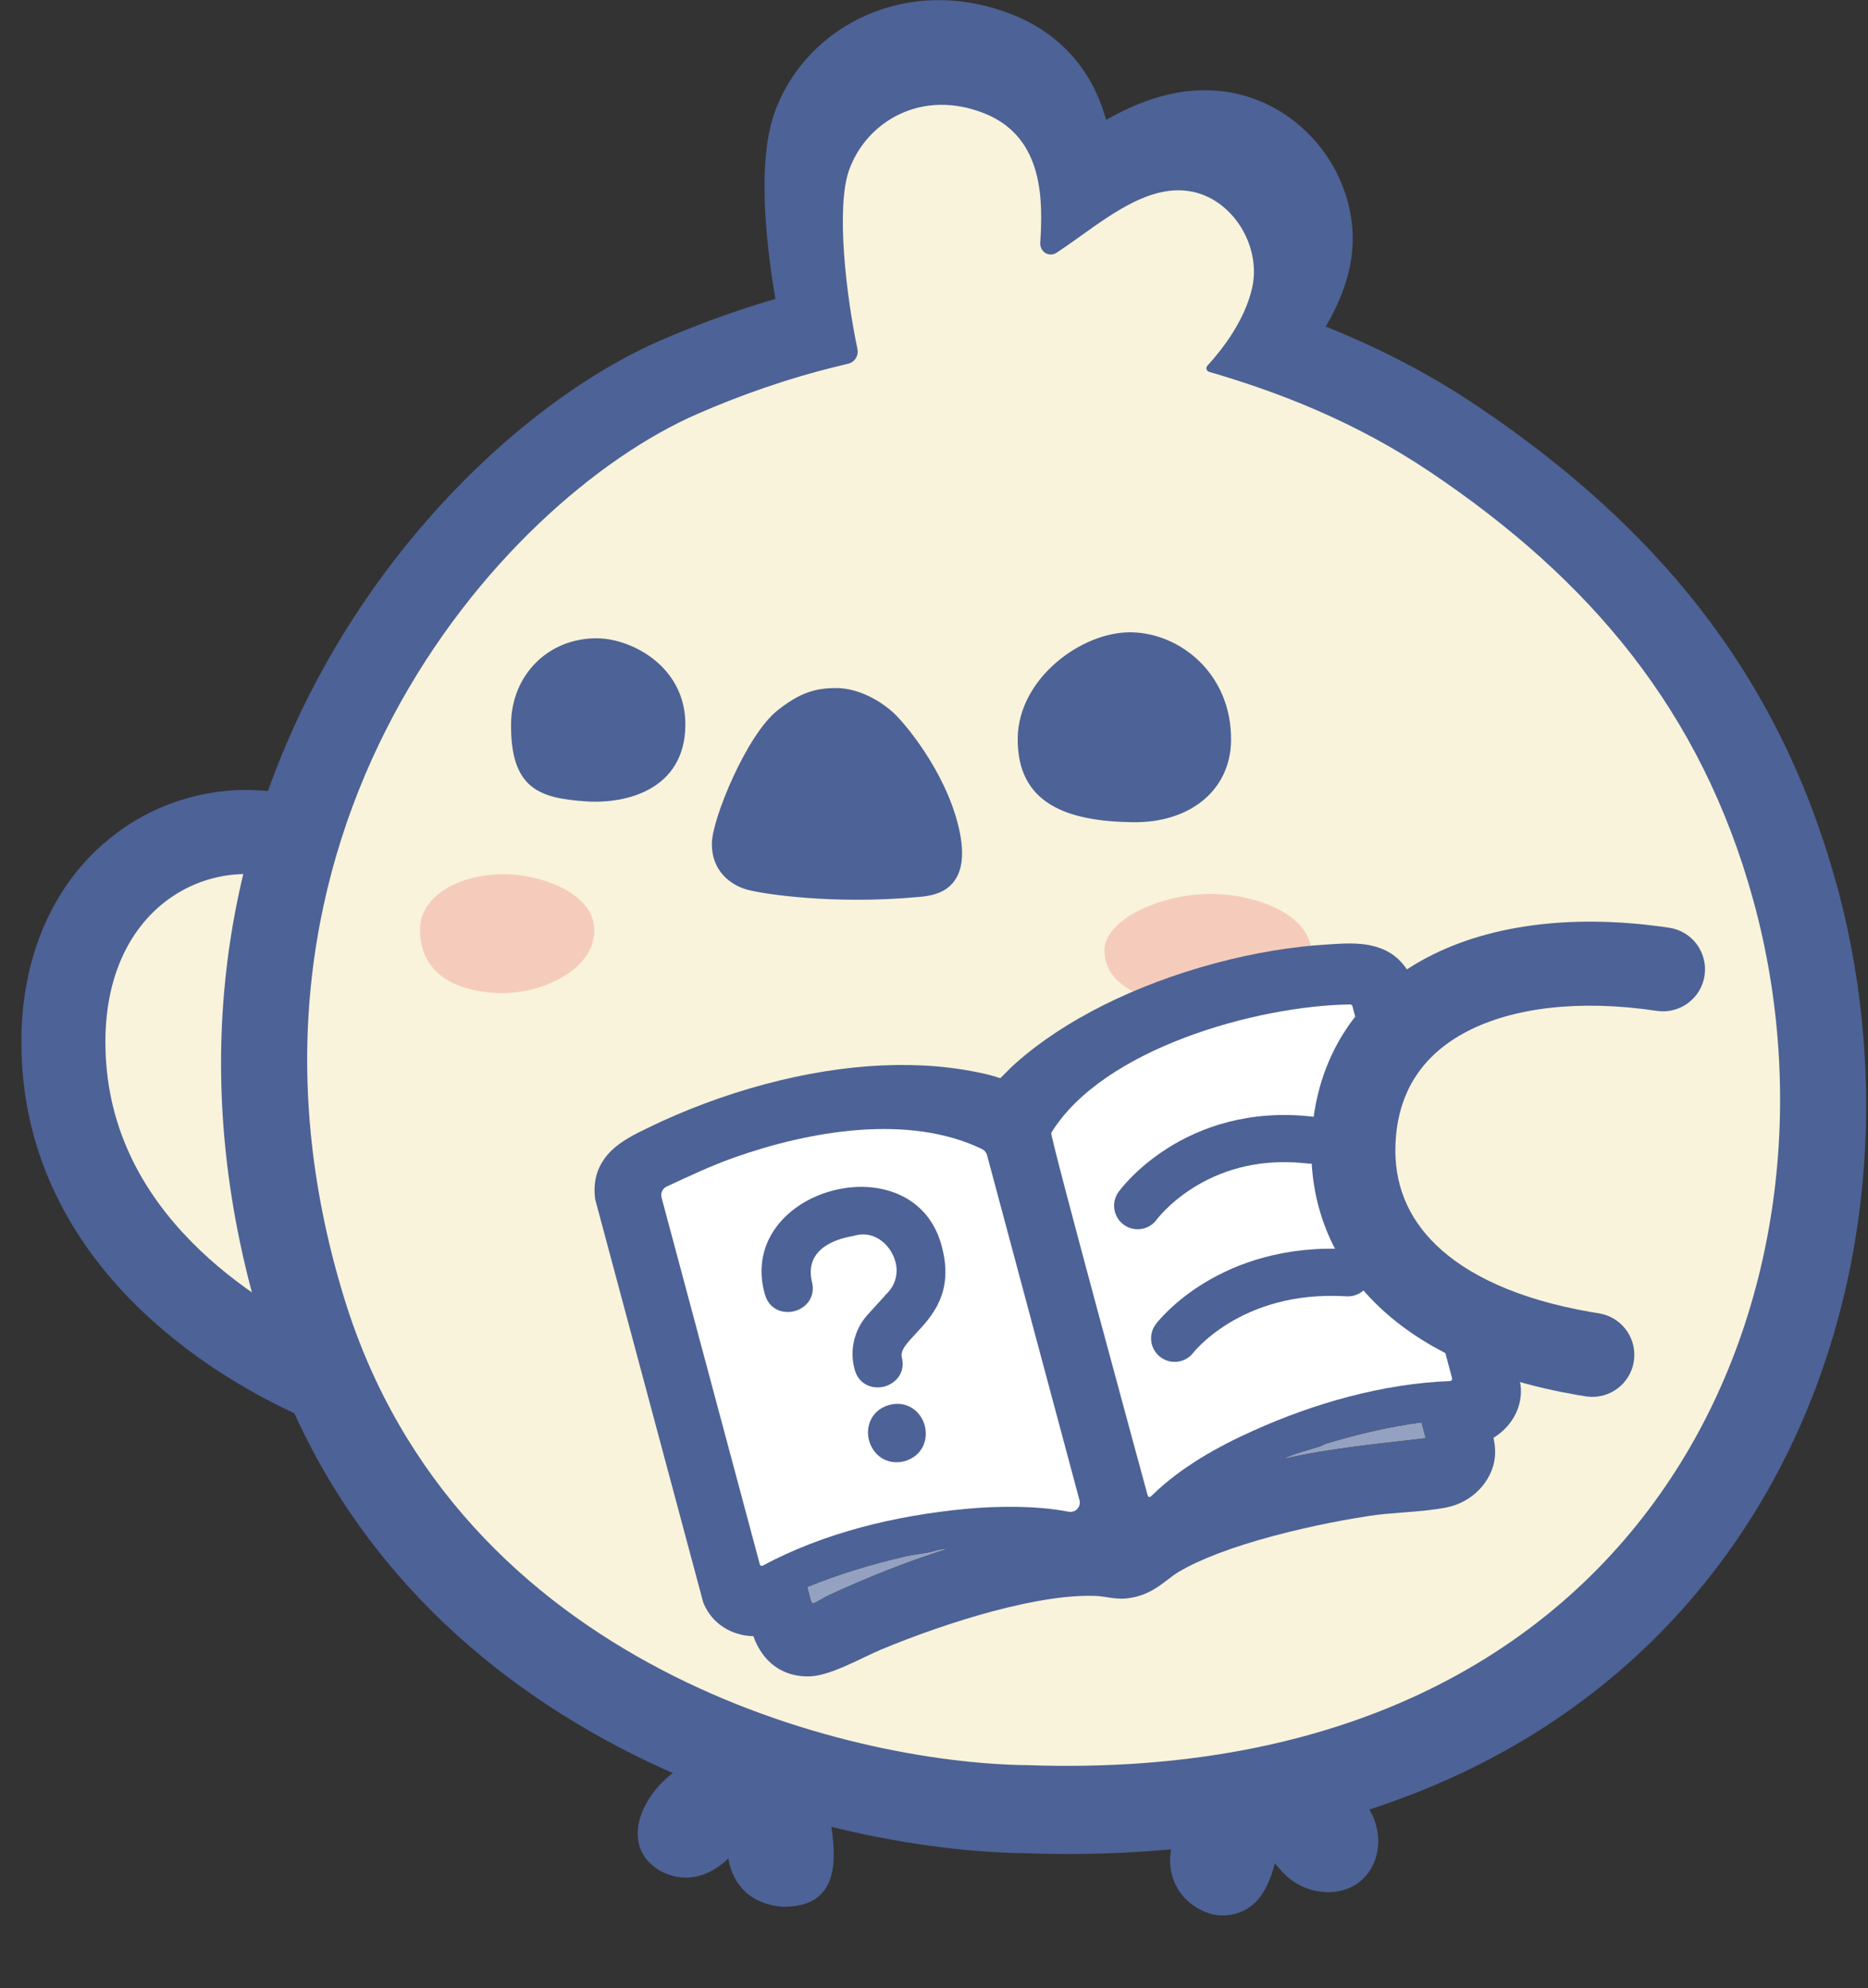 <svg width="156" height="166" viewBox="0 0 156 166" fill="none" xmlns="http://www.w3.org/2000/svg">
<rect x="0" y="0" width="156" height="166" fill="#333333" stroke="none"/>
<path d="M3.22 86.066C2.316 101.754 16.547 109.538 24.002 111.481L26.982 91.869L29.962 72.257C21.425 70.323 4.124 70.378 3.22 86.066Z" fill="#F8F3DA"/>
<g clip-path="url(#clip0_1754_31372)">
<path fill-rule="evenodd" clip-rule="evenodd" d="M153.346 73.753C148.47 56.019 138.006 43.731 123.316 33.864C119.097 31.031 114.834 28.917 110.712 27.268C111.519 25.9 112.229 24.348 112.642 22.664C114.308 15.849 109.414 8.63 102.301 7.648C99.17 7.218 96.381 8.06 94.197 9.069C93.574 9.358 92.96 9.674 92.373 10.008C92.346 9.929 92.329 9.841 92.302 9.762C91.303 6.324 88.961 2.912 84.391 1.158C75.787 -2.157 67.455 2.088 64.771 9.166C64.131 10.858 63.929 12.761 63.868 14.367C63.806 16.068 63.885 17.884 64.043 19.638C64.21 21.445 64.464 23.269 64.754 24.953C61.228 25.988 57.983 27.198 55.097 28.452C36.337 36.644 8.727 68.043 21.9 110.914C27.259 128.359 39.17 139.314 51.668 145.865C64.07 152.364 77.208 154.645 85.689 154.733C114.387 155.715 134.007 144.725 145.084 128.508C156.048 112.449 158.302 91.75 153.355 73.744L153.346 73.753ZM138.84 124.254C129.402 138.077 112.379 148.102 85.909 147.181H85.865H85.821C78.375 147.102 66.411 145.067 55.185 139.173C44.029 133.323 33.767 123.781 29.136 108.695C17.313 70.236 42.125 42.362 58.141 35.372C60.711 34.25 63.552 33.18 66.631 32.267C67.841 35.513 69.551 38.31 71.858 40.45C74.963 43.336 78.804 44.722 82.909 44.731C90.364 44.739 98.275 40.258 105.564 33.408C110.019 35.004 114.606 37.135 119.097 40.144C132.621 49.221 141.752 60.123 146.049 75.761C150.487 91.917 148.373 110.274 138.831 124.254H138.84Z" fill="#4D6296"/>
</g>
<path d="M10.388 69.093C15.475 65.632 21.98 64.987 27.64 67.408L27.804 67.484C29.471 68.299 30.224 70.288 29.485 72.013C28.724 73.794 26.662 74.621 24.881 73.859L24.556 73.726C21.184 72.41 17.356 72.838 14.335 74.894C11.292 76.964 8.802 80.887 8.802 87.004L8.812 87.665C8.998 94.436 12.041 99.666 15.972 103.665C19.818 107.577 24.422 110.202 27.67 111.696L28.301 111.98L28.465 112.057C30.124 112.888 30.857 114.885 30.102 116.603C29.347 118.322 27.38 119.132 25.645 118.472L25.479 118.403L24.755 118.079C21.023 116.364 15.607 113.303 10.968 108.584C6.132 103.664 2.048 96.831 1.798 87.877L1.786 87.005C1.786 78.817 5.225 72.606 10.388 69.093Z" fill="#4D6296"/>
<path fill-rule="evenodd" clip-rule="evenodd" d="M56.447 147.85C57.275 147.197 58.749 147.41 59.793 146.981L63.296 149.332L63.291 149.437C63.086 154.238 58.906 158.39 55.033 156.141C51.786 154.135 53.427 149.954 56.447 147.85Z" fill="#4D6296"/>
<path fill-rule="evenodd" clip-rule="evenodd" d="M65.323 159.201C60.451 158.787 59.66 153.711 61.982 149.408L66.183 149.01L66.245 149.094C67.083 150.212 69.033 151.209 69.427 152.509C69.84 155.317 70.075 159.281 65.323 159.201Z" fill="#4D6296"/>
<path fill-rule="evenodd" clip-rule="evenodd" d="M97.862 154.159C98.091 153.224 100.965 148.662 101.474 147.766L105.315 147.487L105.37 147.564C107.33 150.303 107.146 155.405 105.453 158.063C104.704 159.238 103.692 159.762 102.562 159.902C100.787 160.122 99.214 158.979 98.514 157.946C97.862 156.983 97.493 155.667 97.862 154.159Z" fill="#4D6296"/>
<path fill-rule="evenodd" clip-rule="evenodd" d="M113.58 157.092C111.87 158.506 108.836 158.237 107.071 156.267C104.46 153.355 102.893 151.05 102.435 148.361L105.719 145.398L105.812 145.423C107.043 145.756 109.627 147.579 112.27 149.069C115.554 150.92 115.97 155.117 113.58 157.092Z" fill="#4D6296"/>
<path d="M70.907 14.205C72.349 10.144 77.01 7.335 82.298 9.504C87.256 11.538 87.074 16.932 86.875 20.265C86.829 21.039 87.614 21.515 88.261 21.088C88.917 20.655 89.585 20.178 90.263 19.693C93.11 17.656 96.139 15.49 99.272 15.952C102.879 16.483 105.38 20.508 104.563 24.062C103.948 26.737 102.14 29.103 100.832 30.534C100.676 30.705 100.752 30.982 100.974 31.047C106.815 32.743 113.193 35.216 119.423 39.398C132.795 48.375 142.077 59.361 146.424 75.172C155.322 107.541 138.15 149.19 85.845 147.38C70.757 147.225 38.214 139.209 28.743 108.383C16.905 69.851 41.742 41.764 58.223 34.568C61.701 33.049 65.707 31.602 70.147 30.534C70.226 30.515 70.523 30.443 70.847 30.364C71.391 30.231 71.723 29.688 71.607 29.14C70.69 24.815 69.785 17.367 70.907 14.205Z" fill="#F8F3DA"/>
<path d="M109.507 79.565C109.477 81.773 106.033 84.424 101.118 84.205C95.729 83.964 92.196 82.298 92.236 79.333C92.272 76.663 97.187 74.585 101.246 74.639C105.305 74.694 109.547 76.58 109.507 79.565Z" fill="#F5CCBB"/>
<path d="M49.633 77.72C49.588 81.125 44.955 83.083 41.496 82.91C37.704 82.72 35.031 81.069 35.078 77.524C35.113 74.912 38.18 72.938 42.272 72.993C45.129 73.031 49.676 74.548 49.633 77.72Z" fill="#F5CCBB"/>
<path d="M74.526 59.43C73.16 58.235 71.44 57.47 69.918 57.45C68.999 57.437 68.2 57.541 67.398 57.837C66.602 58.131 65.832 58.604 64.956 59.293C64.274 59.83 63.599 60.677 62.976 61.641C62.347 62.613 61.752 63.735 61.236 64.852C60.72 65.969 60.28 67.088 59.967 68.056C59.659 69.008 59.456 69.863 59.449 70.43C59.419 72.663 60.958 73.883 62.392 74.279C63.739 74.652 69.678 75.544 76.696 74.892L76.75 74.887C77.382 74.829 78.542 74.722 79.376 73.925C80.275 73.064 80.653 71.566 80.057 69.055C79.491 66.671 78.332 64.464 77.214 62.766C76.101 61.073 75.003 59.847 74.526 59.43Z" fill="#4D6296"/>
<path d="M102.807 61.845C102.752 65.946 99.42 68.715 94.603 68.65C89.109 68.576 84.919 67.112 84.993 61.606C85.06 56.649 90.326 52.737 94.456 52.793C98.586 52.848 102.881 56.303 102.807 61.845Z" fill="#4D6296"/>
<path d="M57.236 60.592C57.164 65.89 52.366 67.151 48.908 66.907C45.117 66.64 42.607 65.911 42.681 60.397C42.735 56.334 45.817 53.24 49.909 53.295C52.765 53.333 57.302 55.658 57.236 60.592Z" fill="#4D6296"/>
<path d="M94.95 133.295C94.656 133.374 94.348 133.43 94.032 133.462C93.48 133.517 92.909 133.429 92.358 133.344C92.119 133.307 91.872 133.269 91.715 133.26C89.545 133.128 86.48 133.572 82.851 134.545C79.885 135.339 76.467 136.516 73.473 137.773C73.156 137.906 72.723 138.113 72.264 138.332C71.14 138.87 69.867 139.48 68.753 139.779C68.271 139.908 67.849 139.97 67.464 139.97C65.907 139.968 64.613 139.336 63.723 138.144C63.392 137.701 63.123 137.193 62.913 136.609C61.099 136.575 59.477 135.563 58.775 133.905L58.729 133.795L49.707 100.14L49.692 100.018C49.505 98.451 49.972 97.116 51.081 96.048C51.933 95.229 53.057 94.68 54.048 94.197C57.185 92.668 60.486 91.434 63.859 90.53C70.653 88.709 77.085 88.425 82.457 89.708C82.792 89.788 83.102 89.884 83.4 89.978C83.448 89.992 83.495 90.007 83.541 90.022C83.636 89.928 83.733 89.83 83.83 89.731C84.15 89.407 84.482 89.071 84.85 88.745C88.873 85.175 94.782 82.219 101.491 80.422C104.665 79.571 107.899 79.03 110.841 78.856C110.953 78.85 111.066 78.842 111.179 78.835C113.173 78.71 115.903 78.54 117.491 80.937L117.635 81.153L117.708 81.403C119.727 88.319 121.601 95.405 123.413 102.257C124.553 106.568 125.731 111.025 126.934 115.389L126.964 115.502L126.98 115.617C127.216 117.38 126.289 119.097 124.722 120.047C124.807 120.428 124.867 120.84 124.862 121.287C124.839 123.32 123.277 125.209 121.146 125.78C121.04 125.808 120.931 125.834 120.822 125.856C119.678 126.085 118.391 126.185 117.148 126.282C116.18 126.357 115.266 126.428 114.439 126.553C112.895 126.787 109.79 127.317 106.342 128.241C102.895 129.165 100.234 130.179 98.463 131.223C98.129 131.42 97.829 131.651 97.51 131.896C96.838 132.411 96.078 132.995 94.95 133.297L94.95 133.295Z" fill="#4D6296"/>
<path d="M122.679 119.023C122.851 119.765 123.159 120.492 123.151 121.267C123.136 122.632 121.973 123.879 120.485 124.177C118.607 124.553 116.18 124.558 114.183 124.86C109.343 125.593 101.756 127.294 97.595 129.747C96.249 130.541 95.566 131.586 93.859 131.759C93.311 131.815 92.427 131.589 91.817 131.552C86.398 131.224 77.872 134.071 72.81 136.196C71.449 136.767 68.8 138.262 67.467 138.26C65.23 138.256 64.464 136.415 64.193 134.695C62.6 135.255 60.937 134.625 60.35 133.239L51.39 99.817C51.12 97.556 52.863 96.68 54.798 95.736C62.845 91.809 73.391 89.302 82.059 91.371C82.72 91.529 83.371 91.8 84.026 91.911C84.703 91.327 85.302 90.628 85.984 90.024C92.158 84.545 102.628 81.054 110.94 80.564C112.872 80.45 114.956 80.21 116.065 81.882C119.346 93.126 122.17 104.538 125.282 115.843C125.479 117.307 124.301 118.716 122.678 119.023L122.679 119.023Z" fill="#4D6296"/>
<path d="M67.412 132.503L67.755 133.784C67.835 133.844 67.87 133.869 67.973 133.843C68.181 133.791 68.889 133.343 69.178 133.209C72.412 131.708 75.728 130.387 79.133 129.318C78.562 129.296 78.035 129.519 77.489 129.625C76.901 129.74 76.204 129.81 75.629 129.944C72.835 130.591 70.059 131.42 67.413 132.503L67.412 132.503Z" fill="black"/>
<path d="M118.714 118.758C116.017 119.118 113.344 119.751 110.732 120.539C110.558 120.592 110.419 120.708 110.262 120.756C109.212 121.082 108.127 121.347 107.137 121.816C111.065 120.909 115.085 120.553 119.068 120.08L118.714 118.758Z" fill="black"/>
<path d="M118.714 118.758L119.068 120.08C115.085 120.553 111.065 120.909 107.137 121.816C108.127 121.347 109.212 121.082 110.262 120.756C110.419 120.707 110.558 120.591 110.732 120.539C113.344 119.751 116.017 119.118 118.714 118.758Z" fill="#94A1C0"/>
<path d="M67.413 132.503C70.059 131.42 72.835 130.591 75.629 129.944C76.204 129.81 76.901 129.74 77.489 129.625C78.035 129.519 78.562 129.296 79.133 129.318C75.728 130.387 72.412 131.709 69.178 133.209C68.889 133.343 68.181 133.791 67.973 133.843C67.87 133.869 67.835 133.843 67.755 133.784L67.412 132.503L67.413 132.503Z" fill="#94A1C0"/>
<path d="M90.149 125.252C90.301 125.819 89.804 126.332 89.231 126.216C89.227 126.215 89.223 126.215 89.218 126.213C86.561 125.704 83.319 125.726 80.588 125.988C74.79 126.542 68.833 127.962 63.688 130.724C63.626 130.758 63.477 130.701 63.469 130.669L55.247 99.983C55.148 99.615 55.327 99.23 55.671 99.071C57.517 98.214 59.355 97.342 61.282 96.658C67.637 94.4 75.908 92.986 82.011 95.94C82.217 96.04 82.37 96.224 82.43 96.445L90.148 125.25L90.149 125.252Z" fill="white"/>
<path d="M112.943 84.008L121.264 115.064C121.295 115.179 121.217 115.296 121.098 115.309C115.503 115.52 109.728 117.162 104.636 119.465C101.654 120.8 98.594 122.53 96.287 124.779C96.281 124.784 96.096 124.999 95.969 124.992C95.865 124.985 95.818 124.757 95.814 124.744C95.748 124.499 87.634 94.757 87.792 94.583C92.102 87.561 104.911 83.977 112.74 83.864C112.833 83.857 112.918 83.917 112.943 84.008Z" fill="white"/>
<path d="M97.556 95.836C100.254 94.14 104.275 92.632 109.584 93.228L109.71 93.242L109.76 93.249C110.812 93.4 111.558 94.364 111.433 95.427C111.308 96.489 110.358 97.253 109.3 97.155L109.249 97.15L109.047 97.127C104.811 96.676 101.705 97.876 99.65 99.168C98.596 99.83 97.812 100.522 97.3 101.038C97.044 101.295 96.858 101.507 96.742 101.646C96.684 101.716 96.643 101.767 96.621 101.797C96.609 101.812 96.602 101.821 96.6 101.825C96.598 101.826 96.598 101.827 96.599 101.825C96.599 101.825 96.6 101.824 96.601 101.822C96.602 101.822 96.602 101.821 96.603 101.82L96.604 101.818C95.969 102.699 94.741 102.899 93.859 102.265C92.978 101.63 92.777 100.4 93.412 99.518L94.975 100.644C93.412 99.518 93.412 99.517 93.413 99.517C93.413 99.516 93.414 99.516 93.414 99.515C93.415 99.514 93.416 99.512 93.417 99.511C93.419 99.508 93.422 99.504 93.425 99.501C93.43 99.493 93.437 99.484 93.445 99.473C93.461 99.451 93.482 99.424 93.508 99.39C93.559 99.324 93.631 99.234 93.722 99.125C93.904 98.907 94.166 98.61 94.508 98.265C95.192 97.577 96.205 96.685 97.556 95.836Z" fill="#4D6296"/>
<path d="M100.61 107.094C103.291 105.47 107.302 103.973 112.688 104.305C113.773 104.372 114.598 105.306 114.531 106.39C114.464 107.475 113.531 108.3 112.447 108.233C107.96 107.956 104.735 109.196 102.649 110.459C101.598 111.096 100.828 111.744 100.33 112.221C100.081 112.459 99.902 112.653 99.791 112.779C99.736 112.842 99.698 112.888 99.677 112.914C99.666 112.927 99.66 112.935 99.658 112.937C99.657 112.938 99.657 112.938 99.659 112.936C99.659 112.936 99.66 112.935 99.661 112.933C99.662 112.932 99.662 112.931 99.663 112.931L99.664 112.929C99.009 113.794 97.776 113.965 96.91 113.31C96.044 112.654 95.872 111.42 96.528 110.554L98.136 111.771C98.123 111.761 98.11 111.751 98.097 111.741C96.529 110.555 96.528 110.553 96.529 110.552C96.529 110.552 96.53 110.551 96.53 110.55C96.531 110.549 96.532 110.547 96.534 110.546C96.536 110.543 96.538 110.54 96.541 110.536C96.547 110.529 96.554 110.52 96.562 110.509C96.578 110.489 96.599 110.463 96.624 110.431C96.676 110.368 96.746 110.284 96.836 110.182C97.015 109.978 97.272 109.701 97.609 109.379C98.282 108.735 99.278 107.901 100.61 107.094Z" fill="#4D6296"/>
<path d="M75.525 122.004C73.998 122.385 72.886 121.422 72.578 120.273C72.27 119.124 72.75 117.734 74.265 117.3L74.279 117.296C75.806 116.914 76.918 117.877 77.226 119.027C77.534 120.176 77.054 121.566 75.539 122L75.533 122.002L75.526 122.003L75.525 122.004ZM73.862 115.762C72.889 116.023 71.723 115.623 71.378 114.355C70.924 112.761 71.337 111.004 72.453 109.776C72.453 109.776 73.418 108.715 73.891 108.195L73.885 108.188L74.154 107.907C74.803 107.228 75.263 105.93 74.419 104.504C73.911 103.646 72.821 102.778 71.416 103.154C71.388 103.162 71.36 103.169 71.333 103.178L71.306 103.185L71.279 103.191C71.013 103.236 70.753 103.291 70.508 103.357C68.988 103.764 67.286 104.729 67.804 107.015C68.133 108.282 67.326 109.208 66.356 109.468C65.385 109.728 64.221 109.328 63.875 108.061C63.375 106.306 63.555 104.593 64.395 103.112C65.383 101.368 67.239 100.024 69.486 99.422C71.733 98.82 74.007 99.057 75.733 100.071C77.2 100.932 78.21 102.325 78.657 104.098C79.685 107.928 77.819 109.917 76.457 111.369C75.667 112.213 75.187 112.758 75.309 113.311C75.638 114.578 74.832 115.502 73.862 115.762L73.862 115.762Z" fill="#4D6296"/>
<path d="M114.059 93.923C111.326 104.519 121.947 112.431 129.61 116.131L143.497 82.423C134.672 80.657 117.791 79.454 114.059 93.923Z" fill="#F8F3DA"/>
<path d="M109.528 95.217C109.827 88.11 113.555 82.885 119.243 79.913C124.753 77.034 131.908 76.339 139.401 77.461C141.317 77.748 142.638 79.534 142.351 81.45C142.064 83.366 140.278 84.686 138.362 84.4C131.798 83.417 126.271 84.157 122.493 86.131C118.893 88.012 116.726 91.057 116.539 95.511C116.405 98.709 117.472 101.599 119.978 103.995C122.478 106.386 126.613 108.469 132.911 109.554L133.528 109.656L133.705 109.689C135.521 110.072 136.737 111.817 136.444 113.67C136.15 115.524 134.454 116.807 132.608 116.61L132.429 116.586L131.727 116.47C124.521 115.228 118.937 112.709 115.128 109.066C111.122 105.234 109.312 100.371 109.528 95.217Z" fill="#4D6296"/>
<defs>
<clipPath id="clip0_1754_31372">
<rect width="137.384" height="154.803" fill="white" transform="translate(18.461)"/>
</clipPath>
</defs>
</svg>
